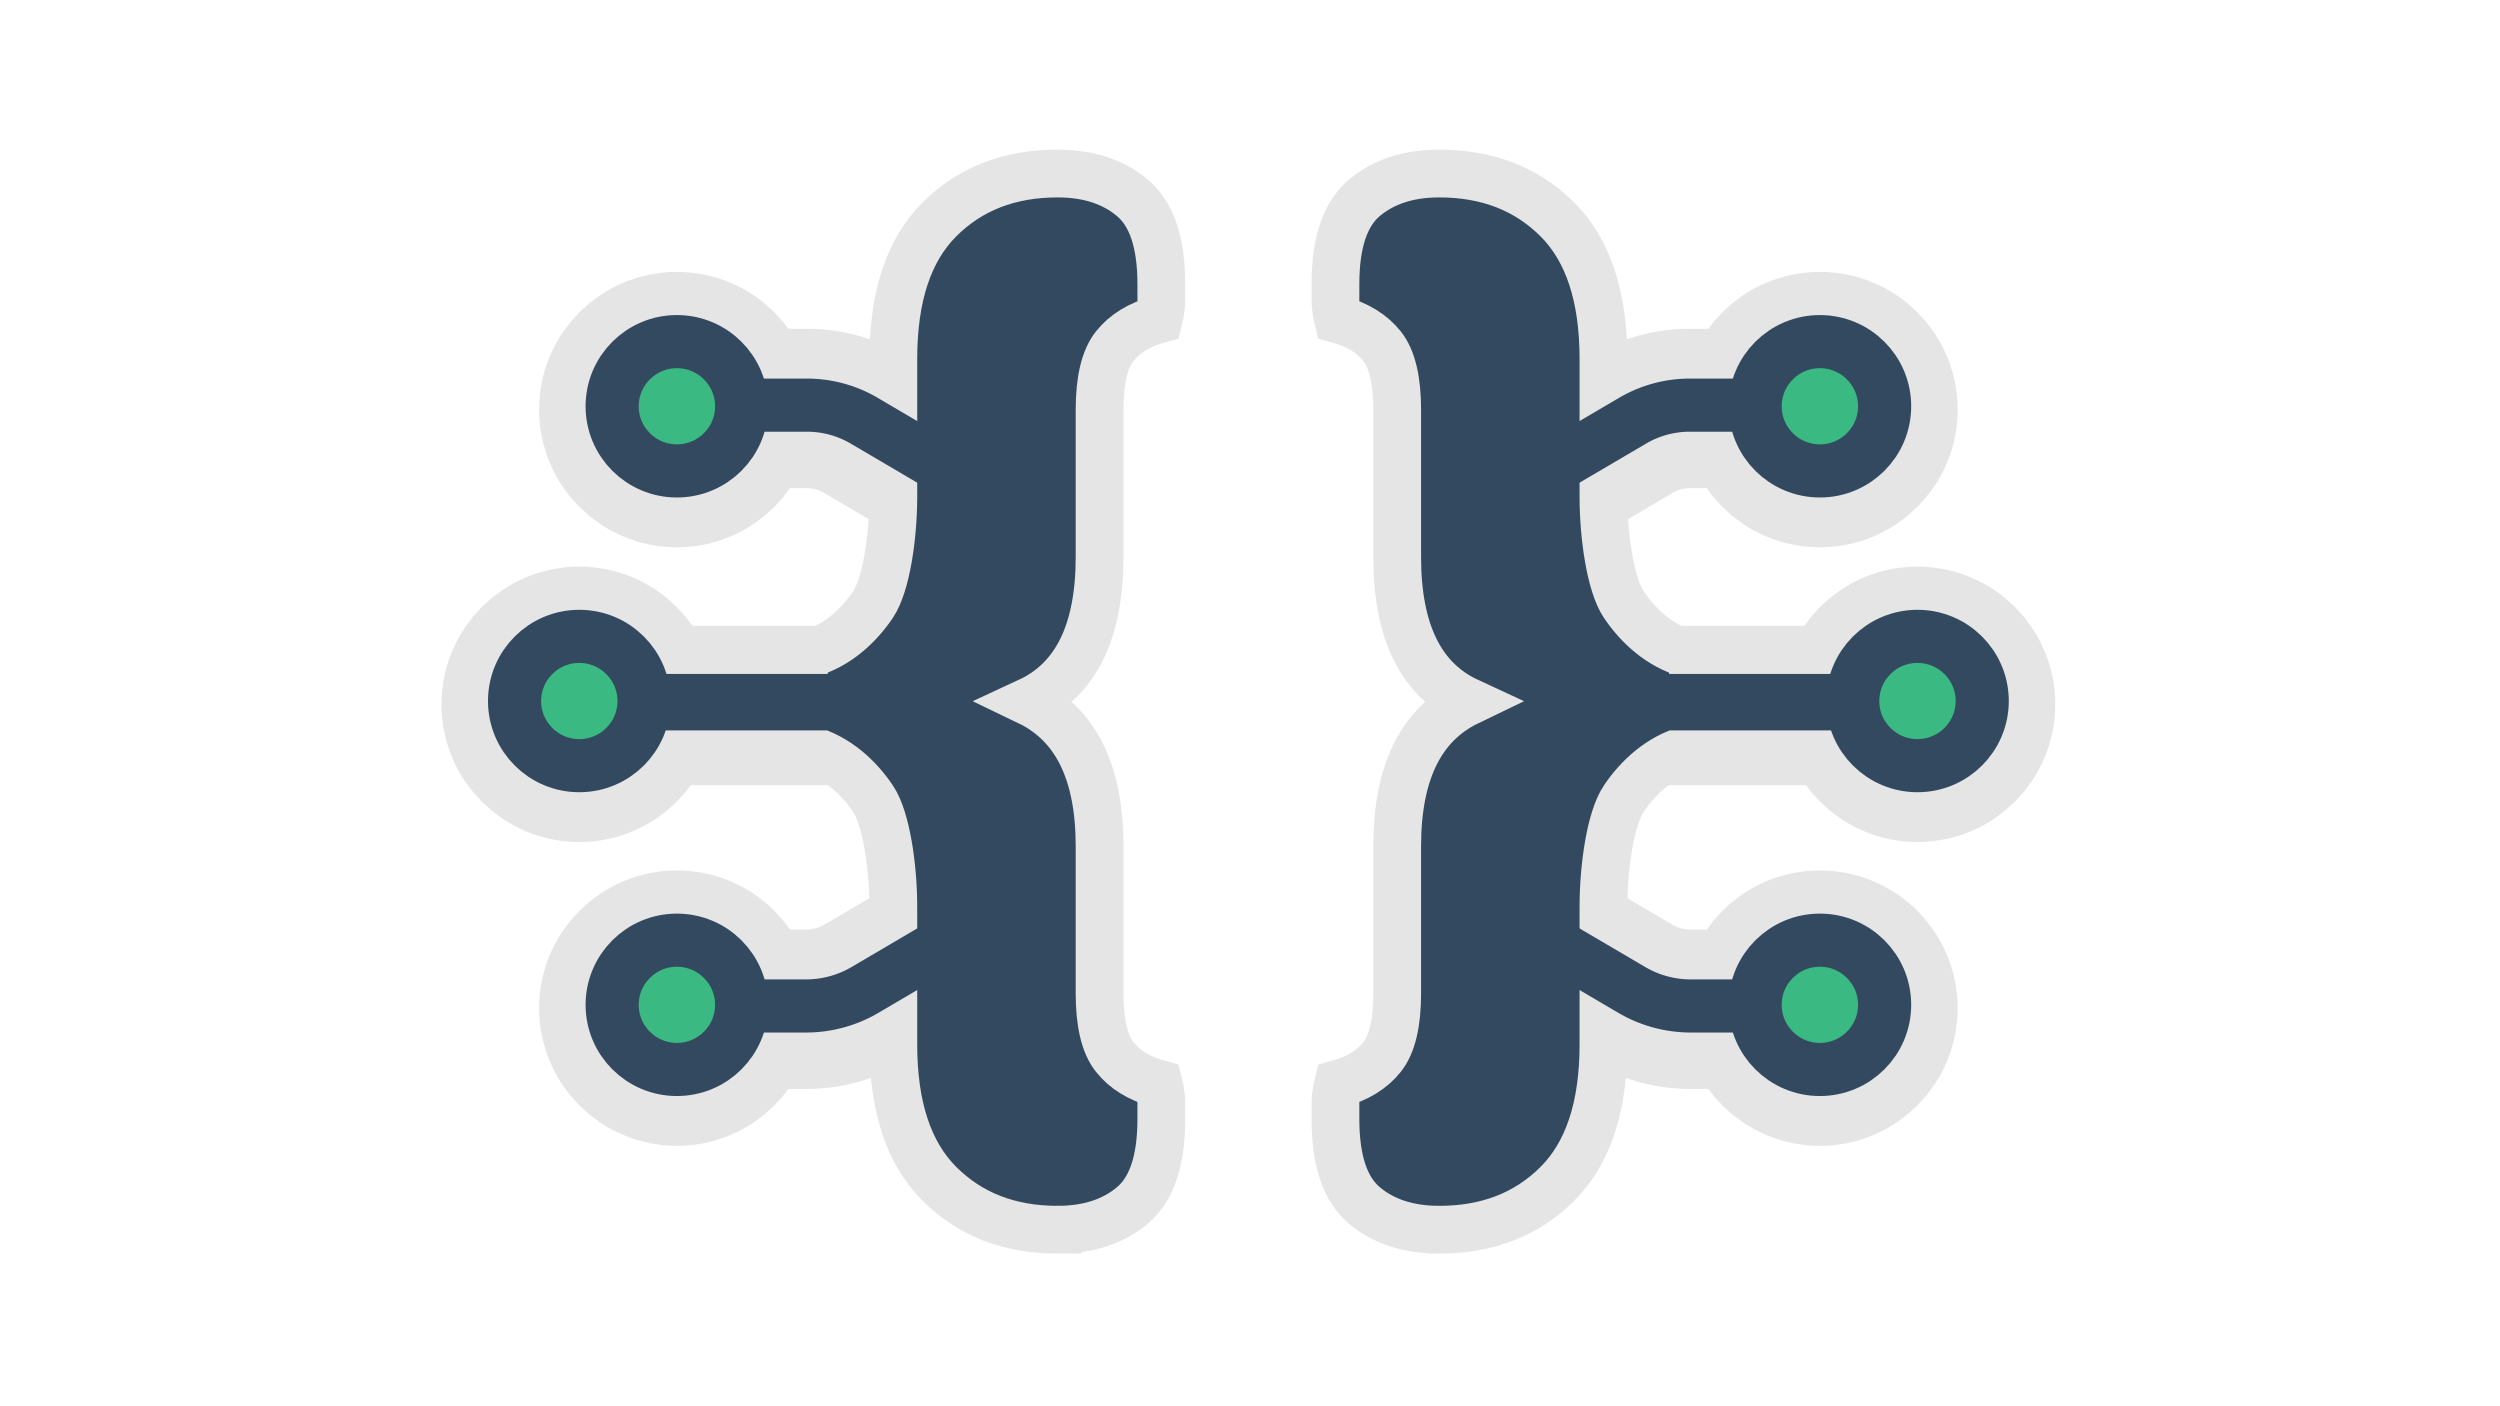<svg xmlns="http://www.w3.org/2000/svg" viewBox="0 0 1280 720"><g fill="none" fill-rule="evenodd"><g transform="matrix(-1 0 0 1 1014.899 176.36)" stroke="#E5E5E5"><path d="M105.982 340.389h43.287a59.5 59.5 0 0030.152-8.206l65.074-38.252h0" stroke-width="81.6" stroke-linecap="round" stroke-linejoin="round"/><path stroke-width="81.6" fill="#E5E5E5" stroke-linecap="round" stroke-linejoin="round" d="M179.224 184.839H74.71"/><path d="M105.982 32.773h43.75a57.8 57.8 0 0129.29 7.971l65.473 38.487h0" stroke-width="81.6" stroke-linecap="round" stroke-linejoin="round"/><ellipse stroke-width="74.8" fill="#E5E5E5" transform="scale(-1 1) rotate(-90 0 422.929)" cx="83.121" cy="339.808" rx="33.101" ry="33.15"/><ellipse stroke-width="74.8" fill="#E5E5E5" transform="rotate(-90 33.15 184.258)" cx="33.15" cy="184.258" rx="33.101" ry="33.15"/><ellipse stroke-width="74.8" fill="#E5E5E5" transform="rotate(-90 83.121 33.354)" cx="83.121" cy="33.354" rx="33.101" ry="33.15"/></g><g transform="matrix(-1 0 0 1 1015.55 88.85)"><path d="M278.662 540.766c15.693 0 28.473-4.148 38.337-12.443 9.865-8.296 14.797-22.98 14.797-44.055v-8.408c0-2.914-.448-6.165-1.345-9.752-9.864-2.69-17.375-7.287-22.532-13.788-5.156-6.502-7.734-17.376-7.734-32.621v-75.33c0-37.666-12.107-62.328-36.32-73.986 24.213-11.21 36.32-35.872 36.32-73.986v-75.33c0-15.246 2.578-26.12 7.734-32.62 5.157-6.503 12.668-11.099 22.532-13.789.897-3.587 1.345-6.838 1.345-9.753v-8.407c0-21.075-4.932-35.76-14.797-44.055C307.135 4.148 294.355 0 278.662 0 254 0 233.822 7.847 218.128 23.54c-15.694 15.695-23.54 39.46-23.54 71.296v70.622c0 19.73-3.476 44.942-10.426 55.255-6.95 10.313-18.048 21.276-33.293 25.312-1.346 5.38-4.709 17.184-4.709 24.358 0 7.174 3.363 18.977 4.709 24.358 15.245 4.035 26.343 14.999 33.293 25.312 6.95 10.313 10.425 35.525 10.425 55.255v70.622c0 31.836 7.847 55.601 23.541 71.295 15.694 15.694 35.872 23.54 60.534 23.54z" stroke="#E5E5E5" stroke-width="24.458" fill="#33495F" fill-rule="nonzero"/><path d="M106.633 426.2h43.287a59.5 59.5 0 0030.152-8.206l65.075-38.253h0" stroke="#33495F" stroke-width="27.2" stroke-linecap="round" stroke-linejoin="round"/><path stroke="#33495F" stroke-width="28.9" fill="#EB2972" stroke-linecap="round" stroke-linejoin="round" d="M179.875 270.65H75.362"/><path d="M106.633 118.584h43.75a57.8 57.8 0 0129.29 7.971l65.474 38.487h0" stroke="#33495F" stroke-width="27.2" stroke-linecap="round" stroke-linejoin="round"/><ellipse stroke="#33495F" stroke-width="27.2" fill="#3AB982" transform="scale(-1 1) rotate(-90 0 509.391)" cx="83.772" cy="425.619" rx="33.101" ry="33.15"/><ellipse stroke="#33495F" stroke-width="27.2" fill="#3AB982" transform="rotate(-90 33.801 270.069)" cx="33.801" cy="270.069" rx="33.101" ry="33.15"/><ellipse stroke="#33495F" stroke-width="27.2" fill="#3AB982" transform="rotate(-90 83.772 119.164)" cx="83.772" cy="119.164" rx="33.101" ry="33.15"/></g><g><g transform="translate(263.45 176.36)" stroke="#E5E5E5"><path d="M105.982 340.389h43.287a59.5 59.5 0 0030.152-8.206l65.074-38.252h0" stroke-width="81.6" stroke-linecap="round" stroke-linejoin="round"/><path stroke-width="81.6" fill="#E5E5E5" stroke-linecap="round" stroke-linejoin="round" d="M179.224 184.839H74.71"/><path d="M105.982 32.773h43.75a57.8 57.8 0 0129.29 7.971l65.473 38.487h0" stroke-width="81.6" stroke-linecap="round" stroke-linejoin="round"/><ellipse stroke-width="74.8" fill="#E5E5E5" transform="scale(-1 1) rotate(-90 0 422.929)" cx="83.121" cy="339.808" rx="33.101" ry="33.15"/><ellipse stroke-width="74.8" fill="#E5E5E5" transform="rotate(-90 33.15 184.258)" cx="33.15" cy="184.258" rx="33.101" ry="33.15"/><ellipse stroke-width="74.8" fill="#E5E5E5" transform="rotate(-90 83.121 33.354)" cx="83.121" cy="33.354" rx="33.101" ry="33.15"/></g><g transform="translate(262.799 88.85)"><path d="M278.662 540.766c15.693 0 28.473-4.148 38.337-12.443 9.865-8.296 14.797-22.98 14.797-44.055v-8.408c0-2.914-.448-6.165-1.345-9.752-9.864-2.69-17.375-7.287-22.532-13.788-5.156-6.502-7.734-17.376-7.734-32.621v-75.33c0-37.666-12.107-62.328-36.32-73.986 24.213-11.21 36.32-35.872 36.32-73.986v-75.33c0-15.246 2.578-26.12 7.734-32.62 5.157-6.503 12.668-11.099 22.532-13.789.897-3.587 1.345-6.838 1.345-9.753v-8.407c0-21.075-4.932-35.76-14.797-44.055C307.135 4.148 294.355 0 278.662 0 254 0 233.822 7.847 218.128 23.54c-15.694 15.695-23.54 39.46-23.54 71.296v70.622c0 19.73-3.476 44.942-10.426 55.255-6.95 10.313-18.048 21.276-33.293 25.312-1.346 5.38-4.709 17.184-4.709 24.358 0 7.174 3.363 18.977 4.709 24.358 15.245 4.035 26.343 14.999 33.293 25.312 6.95 10.313 10.425 35.525 10.425 55.255v70.622c0 31.836 7.847 55.601 23.541 71.295 15.694 15.694 35.872 23.54 60.534 23.54z" stroke="#E5E5E5" stroke-width="24.458" fill="#33495F" fill-rule="nonzero"/><path d="M106.633 426.2h43.287a59.5 59.5 0 0030.152-8.206l65.075-38.253h0" stroke="#33495F" stroke-width="27.2" stroke-linecap="round" stroke-linejoin="round"/><path stroke="#33495F" stroke-width="28.9" fill="#EB2972" stroke-linecap="round" stroke-linejoin="round" d="M179.875 270.65H75.362"/><path d="M106.633 118.584h43.75a57.8 57.8 0 0129.29 7.971l65.474 38.487h0" stroke="#33495F" stroke-width="27.2" stroke-linecap="round" stroke-linejoin="round"/><ellipse stroke="#33495F" stroke-width="27.2" fill="#3AB982" transform="scale(-1 1) rotate(-90 0 509.391)" cx="83.772" cy="425.619" rx="33.101" ry="33.15"/><ellipse stroke="#33495F" stroke-width="27.2" fill="#3AB982" transform="rotate(-90 33.801 270.069)" cx="33.801" cy="270.069" rx="33.101" ry="33.15"/><ellipse stroke="#33495F" stroke-width="27.2" fill="#3AB982" transform="rotate(-90 83.772 119.164)" cx="83.772" cy="119.164" rx="33.101" ry="33.15"/></g></g></g></svg>